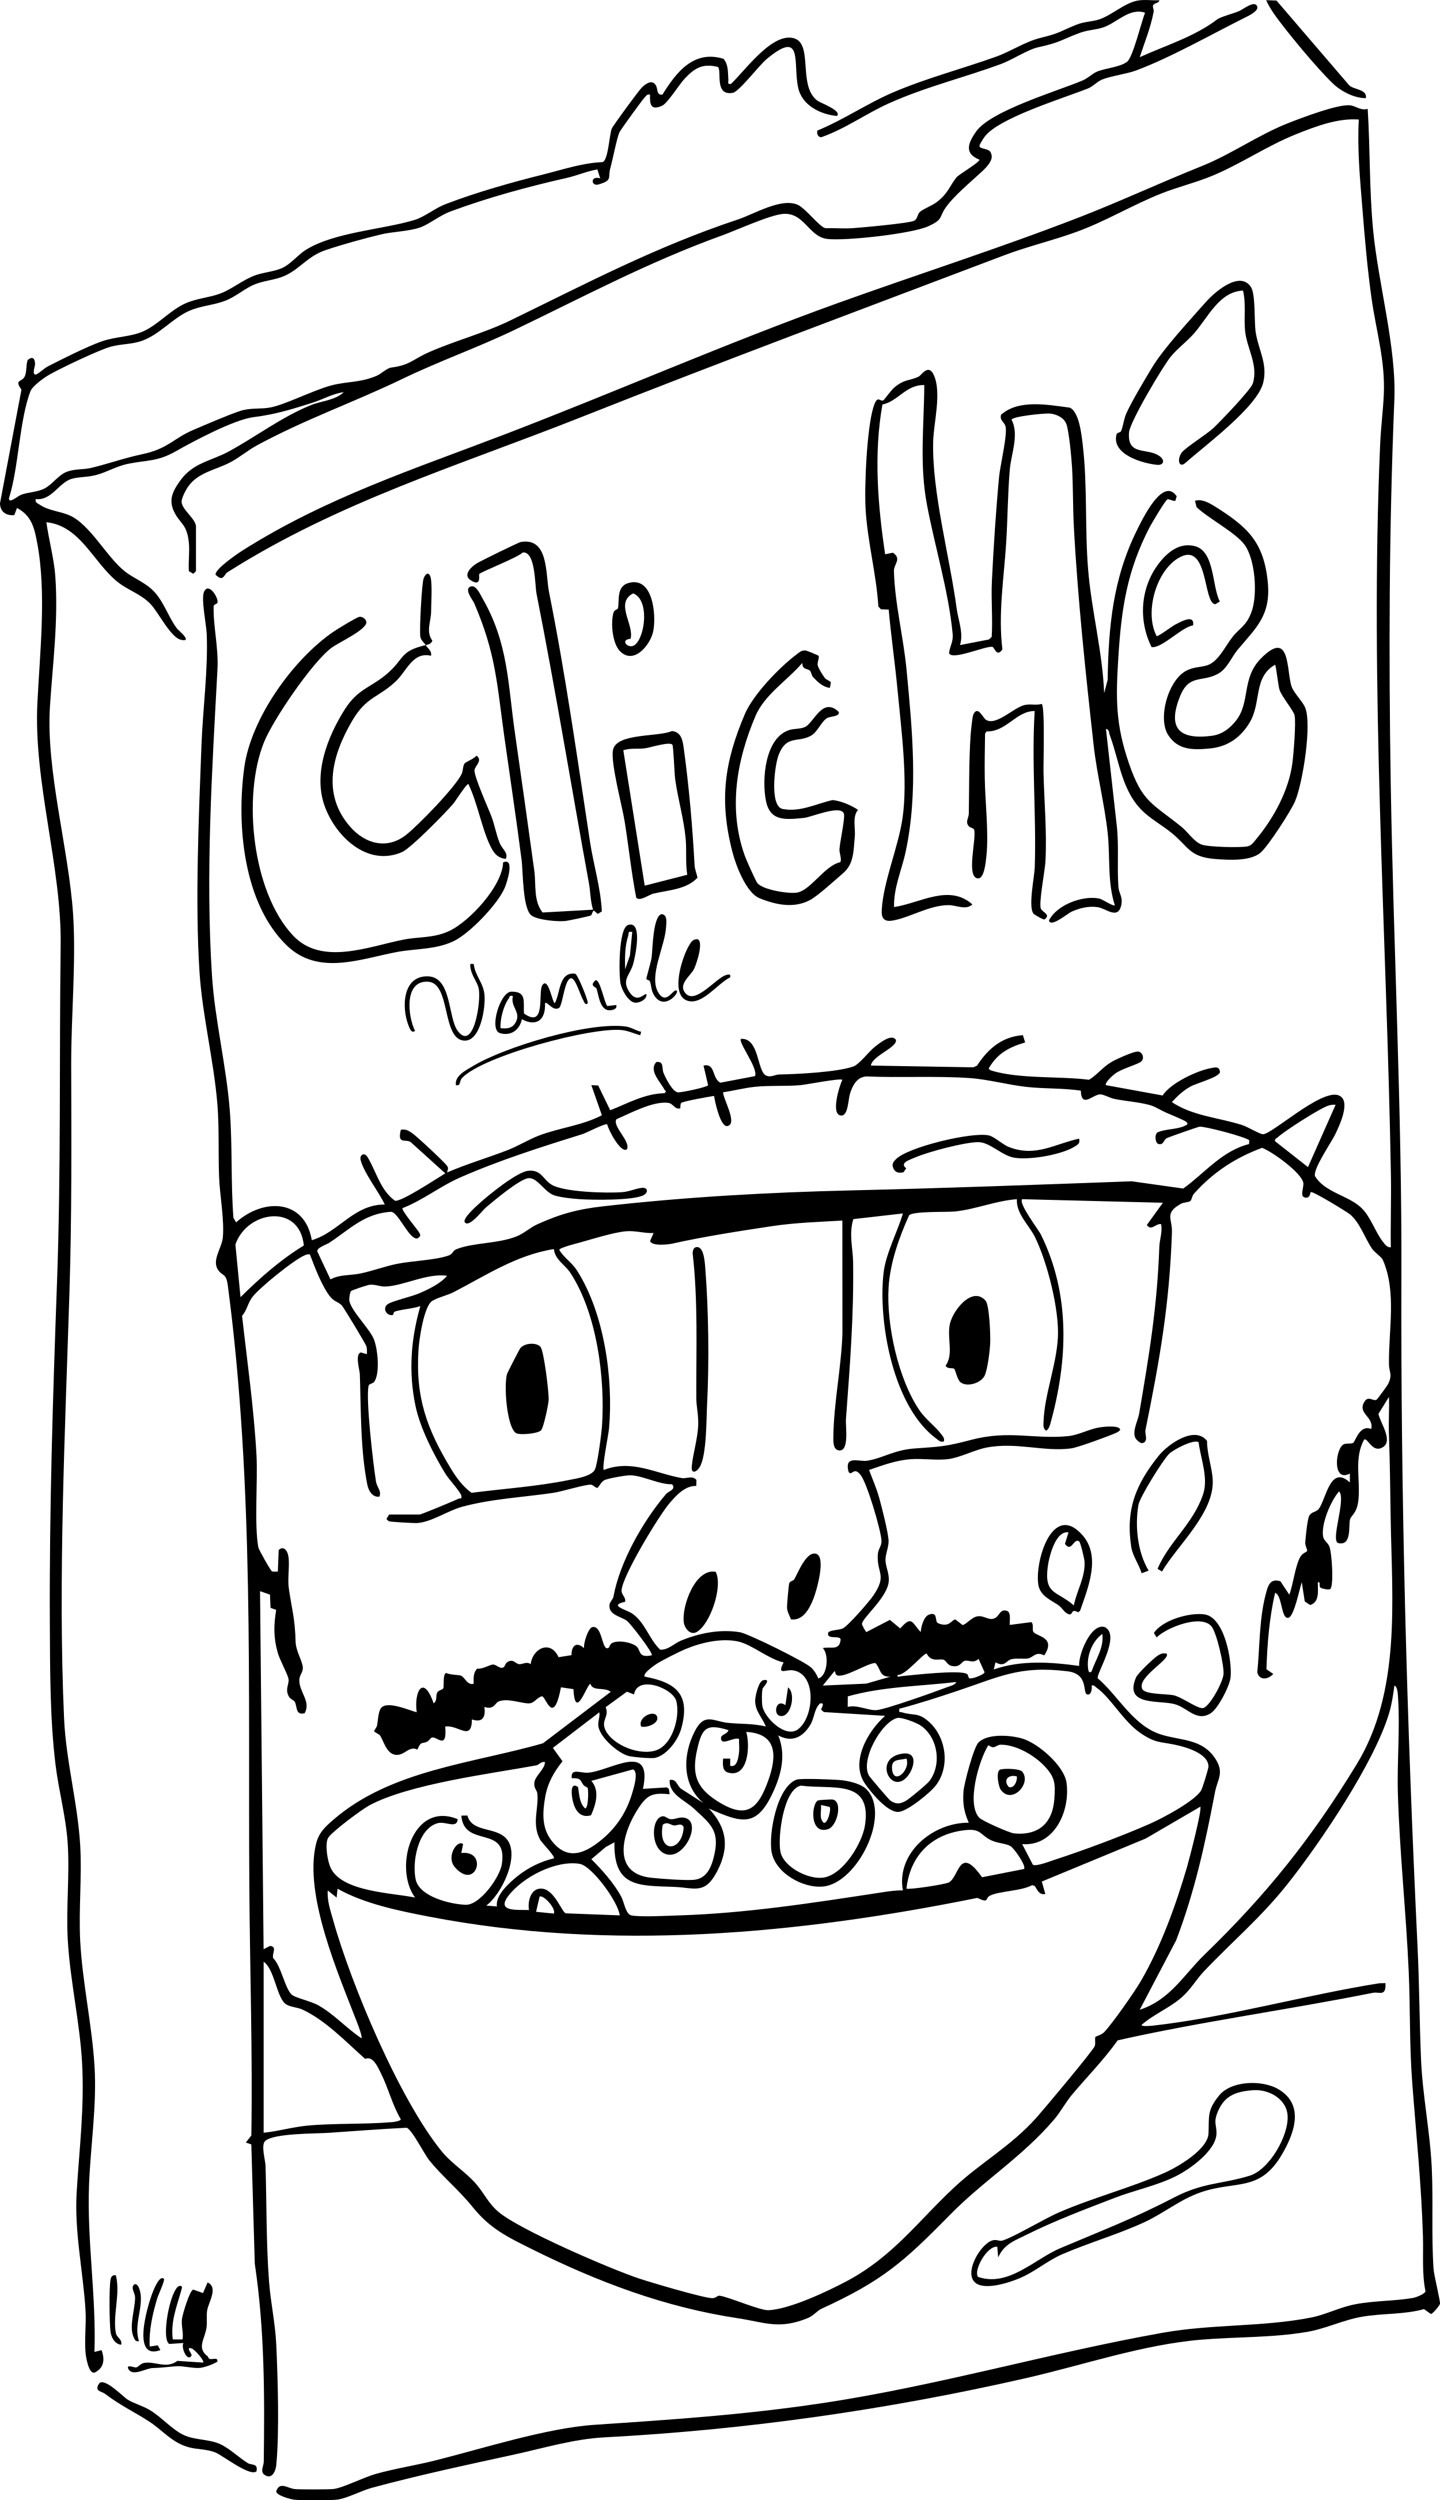 <?xml version="1.0" encoding="UTF-8"?>
<svg id="Calque_2" data-name="Calque 2" xmlns="http://www.w3.org/2000/svg" viewBox="0 0 808.16 1402.48">
  <g id="Illu_Vectorisée_BLACK_" data-name="Illu Vectorisée (BLACK)">
    <g id="Cereal">
      <path d="M767.57,61.05c1.41,22.47.89,44.97,3,67.45,2.88,30.67,13.2,66.09,11.97,95.94-2.97,71.79-3.2,143.06-2.03,214.91,1.5,91.84,6.3,183.87,5.99,275.73-.43,125.85,3.04,251.25,9.05,376.79,1.01,21.04,1.08,41.97,1.95,63.01.84,20.33,5.05,40.66,6.03,60.93.9,18.62-.27,38.28,1.02,56.94.25,3.61,3.93,18.43,3.6,19.52-.39,1.25-4.05,5.59-5.09,5.73l-3.88-2.75c-11.26,3.14-23.27,2.27-34.83,4.28-10.91,1.9-20.34,6.79-31.38,8.6-19.81,3.25-39.18,2.62-58.71,4.25-32.94,2.74-66.4,14.27-98.36,21.56-77.9,17.76-156.76,29.01-236.59,33.23-17.21.91-33.67,5.91-50.39,9.57-26.65,5.84-53.81,11.59-80.2,18.73-6.03,1.63-13.82,5.89-19.36,6.63-3.9.52-19.76.48-23.91.09-2.23-.21-10.05-2.31-10.43-4.61,1.73-5.96,6.34-1.81,10.43-1.39,2.57.26,19.65.26,21.93-.06,5.37-.75,16.97-6.61,23.55-8.45,10.64-2.98,22.52-4.83,33.41-7.56,26.31-6.61,62.44-18.16,88.98-19.95,44.01-2.97,83.88-5.55,127.79-12.12,64.77-9.69,127.05-28.07,191.33-39.52,28.1-5,56.05-3.18,83.38-8.56,8.43-1.66,15.74-5.68,24.58-7.4,10.64-2.07,22.09-1.81,32.42-3.55,1.78-.3,6.51-2.09,7.21-3.7-2.07-10.11-1.13-20.33-1.43-30.58-.86-29.42-3.85-57.67-6.05-86.89-1.61-21.4-1.02-40.94-1.95-62.01-1.46-33.19-5.11-66.58-6.08-99.85-.51-17.66,1.27-36.65.08-54.04-.1-1.52-.22-5.94-2.03-6.45-.68,5.14-1.49,10.55-2.98,15.51-8.28,27.66-38.27,72.1-56.6,95.3-15.26,19.31-31.15,32.43-47.39,49.55-4.4,4.64-7.22,9.99-12.44,14.54-6.92,6.04-15.68,9.42-22.52,15.46.02.99,5.21.51,6.39.38,41.29-4.61,85.8-17.26,127.13-23.78l3.4-.08c.4,7.86-3.45,4.72-7.04,5.44-47.6,9.54-95.94,16.02-143.24,26.66-7.71,10.84-17.01,20.24-25.57,30.39-3.59,4.26-6.55,9.84-10.04,13.94-18.04,21.16-39.43,34.11-58.45,53.47-26.01,26.47-37.81,36.99-72.16,52.76-2.54,1.16-4.52,3.93-7.74,5.25-16.12,6.58-24.15,2.35-39.14.09-41.27-6.23-78.65-20.38-115.97-38.92-13.42-6.67-23.19-11.41-32.74-23.23-8.27-10.23-17.08-17.19-24.53-26.44-2.88-3.58-9.81-17.42-12.73-18.28-14.58.7-29.15,1.85-43.71,2.85-7.04.49-30.42.16-35.54,4.44-2.69,2.25-.04,10.71.06,13.97.67,21.88.33,43,1.97,64.99.84,11.3,3.49,23.5,4.03,34.94.89,19.02,1.83,49.65.02,68.06-.4,4.03-2.9,8.63-7.16,4.99-1.69-2.09.11-4.52.15-7.01.5-37.14.47-74.24-5.04-110.98l-1.94-66.9-3.08-1.05,3.09-3.96c.74-46.28-.81-92.79-1.12-138.9-.77-112.53,2.7-226.01-12.06-337.71-.95-7.2-2.71-5.18-5.31-8.67-4.03-5.41,1.89-12.37,2.48-18.37.96-9.71-1.71-23.9-2.09-33.99-.51-13.4.13-27.63-.97-41-1.99-24.19-8.48-49.93-10.02-73.92-2.54-39.53-.4-87.11,1.08-126.92.76-20.5,3.83-43.1,2.95-62.99-.23-5.17-3.25-19.67-1.47-23.48,2.44-5.24,7.47,2.41,7.59,5.52.07,1.92-2.16.95-2.22,2.92-.3,10.77,2.8,22.92,2.15,35.06-3.05,56.92-6.76,114.64-3.08,171.89,1.59,24.76,8.13,50.89,10.02,75.92,1.51,19.89.48,40.04,2.02,59.94l1.51,2.5c15.21-13.67,38.47-13.28,42.47,10,14.9-4.29,23.63-20.16,40.96-19.99-3.25-7.04-11.73-17.73-13.55-24.94-.74-2.94,2.07-4.56,3.81-1.77,4.78,7.66,7.15,18.65,15.45,24.57,3.41.86,24-12.83,28.25-15.35l-19.47-17.58c-3.04-1.86-7.58,1.52-5.47-6.89,2.7-.47,4.39.53,6.47,1.98,2.44,1.7,18.35,16.46,19.59,18.46.89,1.44.06,2.13-.1,3.52,10.88-4.71,22.7-8.16,33.94-12.52,6.03-2.34,11.9-6.01,17.76-8.23,11.59-4.39,24.06-5.54,35.16-11.33l-5.91-16.88,3.83.17,6.76,13.9c10.01-3.92,19.27-9.31,30.4-9.55,1.64-1.28.52-1.06.02-2.04-2.22-4.32-9-10.66-4.53-15.46,4.39-.62,3,3.55,3.98,5.99,1.17,2.91,5.01,10.61,8.05,11.01,1.81.24,16.23-2.84,17.02-3.98l-2.57-11.03c6.79-1.46,4.58,7.08,9.44,9.61l19.45-3.7c1.91-4.42-9.62-19.04-7.9-20.89,10.28-.73,9.07,18.1,13.99,20.5,2.8,1.37,4.93-.46,7.51-.52,10.2-.21,32.31-1.28,41.5-4.46,3.44-1.19,8.65-8.29,12.03-10.95,2.67-2.1,9.43-7.7,11.91-4.06,1.17,4.17-13.45,9.07-13.99,14.46l57.44.99,2.09-.91c6.13-9.45,14.02-16.29,25.76-17.14l1.25,4.11c-8.81,2.6-15.18,5.86-20.09,13.98-.95.72.53,1.6,1.19,1.8,15.92,4.81,38.07,3.01,54.77,5.15,4.91-3.02,7.61-7.12,12.84-10.13,2.39-1.37,12.88-6.21,14.95-5.68,2.51.64,3.34,4.01,1.43,5.6-2.1,1.74-10.77,3.9-14.65,6.81-1.09.82-6.02,5.12-5.06,6.42l31.77,5.79c4.5-6.93,19.11-13.88,27.14-15.35,2.37-.43,4.65-1.16,5.07,2.09,0,2.92-13.12,6.29-16.69,8.31-4.09,2.31-7.16,5.22-10.31,8.66,11.67,7.8,26.11,8.66,39.16,12.78,3.41,1.08,9.39,4.79,11.7,5.23,4.54.86,32.86-25.64,42.75-21.79,7.16,2.79.55,16.61-1.82,21.64-2.15,4.58-12.59,19.51-11.48,23.63,5.51,9.25,18.92,10.91,26.13,17.92,5.16,5.02,7.73,13.51,12.02,18.96,1.09,1.39,2.38,3.33,4.42,3.06-.21-13.48.28-27.02.05-40.51-2.39-136.4-11.95-273.23-6.05-409.7.41-9.56,1.61-18.7,2.05-27.93.92-19.11-4.26-35.62-6.87-54.17-2.38-16.89-3.8-33.84-5.17-50.79-1.33-16.5-2.88-32.85-1.98-49.48-11.96-.88-24.19,3.85-35.23,8.25-15.8,6.3-30.44,16.27-46.05,22.91-9.67,4.11-19.88,6.49-29.62,10.35-15.86,6.29-30.68,15.27-46.74,21.21-13.57,5.02-27.94,8.32-41.5,13.47-79.37,30.11-158.89,59.69-237.83,90.96-68.3,27.05-135.37,47.1-198.03,86.83-1.9,1.2-2.18,5.69-6.6,1.34-.57-3.03,12.37-11.87,15.27-13.69,46.95-29.63,95.75-45.4,146.88-64.98,62.66-24,123.86-50.97,187.11-73.72,45.09-16.21,91.04-30.87,135.7-48.19,22.86-8.87,45.47-19.41,68.37-28.57,16.52-6.61,31.8-17.45,48.04-23.91,7.37-2.93,28.93-11.23,35.67-10.19,2.95.46,5.81,3.06,9.55,1.94ZM606.6,611.77c-10.06-1.48-20.29-.98-30.4-2.08-10.44-1.14-21.66-4.26-32-4.97-18.64-1.29-39.04-.1-57.86-.92-5.45.27-7.82,5.04-9.31,9.68-.99,3.1-.98,12.26-4.77,12.26-6.41,0-1.09-16.96.49-20.03-1.18-1.06-20.08,2.67-23.49,2.98-8.23.74-17.94.07-25.92.97-5.87.66-11.72,2.17-17.54,3.05.02,3.71,8.46,17.87,2.38,18.92-3.91.68-7.04-13.95-7.41-16.9-2.78.41-17.77,3.04-18.49,3.98-.51.66-.41,2.1-.48,2.99-3.06.83-3.97-2.61-6.53-3.03-8.36-1.35-21.72,5.86-29.31,9.14-2.48,3.92,8.19,12.54,5.87,16.86-3.4,2.55-10.57-11.16-11.03-13.97-1.09-.8-11.76,4.8-13.95,5.48-22.86,7.11-46.58,14.63-68.63,24.31-11.25,4.94-20.89,12.74-32.3,17.18-.88,1.16,8.57,12.13,9.5,13.97s.18,1.9-1.03,3c-4.66,1.21-10.69-14.65-14.9-14.91-14.95.88-23.19,9.82-34.63,17.33-1.91,1.26-7,2.68-6.79,4.89l7.4,15.71c5.09-2.83,11.12-2.15,16.68-3.3,6.93-1.43,13.68-4,20.57-5.41,8.45-1.72,22.05-2.1,29.23-4.77,2.34-.87,1.92-2.59,4.4-3.55,9.56-3.72,23.34-2.93,33.79-7.2,3.94-1.61,7.52-4.92,11.34-6.65,12.89-5.86,22.7-8.5,36.86-10.11,46.47-5.28,93.16-7.87,139.94-8.96,52.31-1.22,104.58-3.19,156.89-5.09l28.9,4.07c12.2-8.79,21.59-21.05,36.93-24.97l.12-2.06c-1.82-1.93-25.04-7.98-27.89-7.67-.97.1-16.98,5.74-18.35,6.38-1.88.89-1.75,4.16-4.74,3.31-1.86-.53-2.27-5.25-.52-6.5,4.67-2.07,10.72-1.5,15.31-3.67,1.46-.69,2.18-1.07.69-2.32-1.07-.9-8.84-4.06-10.98-5-2.77-1.21-5.74-3.01-7.4-3.67-5.23-2.1-15.69-2.83-21.8-4.11-2.52-.52-5.41-2.26-7.57-2.53-4.21-.52-10.9,8.38-11.29-2.1ZM749.57,619.7c-1.39-.17-2.69.06-4.02.46-4.57,1.39-24.57,14.17-28.3,17.66-.74.69-2.01.89-1.65,2.34l18.47,14.5,15.51-34.97ZM735.63,668.69c-.42.29-.24,3.93-3.53,2.96-2.72-.8-.19-5.74-.67-8.25-1.08-5.61-17.37-17.42-23.15-19.55-15.06,5.61-27.5,13.73-38.22,25.76-1.17,1.31-1.22,3.55-2.07,4.13-1.1.76-3.64.6-5.26,1.51-9.42,5.29-4.76,8.35-5.01,15.88-1.35,40.66-6.9,71.77-14.9,111.2-.39,1.94,1.93,6.51-1.8,7.17-1.12.2-3.42-2.02-3.85-2.96-1.8-3.95,1.45-9.49,2.18-13.76,5.64-33.08,10.09-59.73,11.3-93.63.14-3.81,1.87-8.27.98-12.5-3.12-.51-5.43,4.17-7.99.47l9-12.46-78.95-2c-2.29,2.28,9,16.84,10.53,19.94,16.65,33.7,15.1,70.69,5.2,106.21-.42,1.49-.97,2.77-2.24,3.74-2.01-1.42-1.57-3.37-1.5-5.44.5-14.63,7.25-31.59,8.04-46.96.8-15.5-5.92-42.12-12.85-56.19-3.33-6.76-10.65-13.14-10.18-21.3-11.8.87-22.9,5.61-34.59,6.87-4.82.52-23.14-.28-25.87,2.11-5.63,12.45-10.69,26.69-11.53,40.44-1.29,20.99,5.39,51.29,17.21,68.83,3.71,5.5,9.02,9.07,12.36,13.62,1,1.37,1.88,2.02,1.45,4.04-2.04.45-2.67-.46-4.04-1.45-24.18-17.52-32.94-64.86-29.83-92.88,1.23-11.12,7.79-23.07,10.88-33.58l-27.81,3.17c-2.62,8.22-.23,16.42-.13,24.27.4,30.59-1.79,57.76-4.03,87.99-.3,4.11,1.91,17.51-3.51,17.5-3.76,0-3.59-4.98-3.56-7.55.23-19.2,4.43-38.67,5.1-57.89l-.04-63.51c-12.98.77-26.46,1.18-39.36,3.12-18.64,2.8-38.96,5.97-56.26,9.86-2.29.51-11.72,1.48-12.26-1.6l1.94-4.38c-5.36.24-10.01-1.44-15.48-.99-6.59.54-18.87,4.34-25.7,6.27-1.98.56-11.66,2.91-11.75,4.21,3.09,4.94,6.9,6.72,10.14,11.83,15.18,23.99,20.19,60.32,17.81,88.1-.3,3.56-4.12,22.17-2.98,23.49,15.75-6.15,29.08,2,43.91,4.56,2.42.42,5.94-1.66,8.09,1.07l-.08,3.32c-6.27-.17-11.09,5.14-14.92,9.57-5.96,6.89-26.75,41.22-27.01,49.06-.08,2.51,2.49,3.75,2,6.36-9.66,2.08.68,4.36,3.93,6.57,7.24,4.92,9.52,14.42,15.74,20.29,4.59.23,7.81-3.5,11.61-5.05,10.39-4.26,21.75-6.55,33.11-4.75,4.5.72,36.78,16.6,40.07,19.89,1.94,1.94,2.86,3.58,3.95,6.02,5.11-1.17,6.19-13.5,2.51-16.97,4.59-1.11,9.17,1.67,10-4.51.43-3.17-7.83.17-7-3.98.35-1.73,6.11-1.49,8.37-2.64,2.97-1.51,14.54-14.8,16.84-18.14,8.19-11.89,1.99-12.57,2.67-23.25.21-3.34,2.25-4.71,2.07-7.8-.36-6.09-7.95-31.68-11.53-36.56-4.1-5.59-5.12.92-6.96-2.04-2.43-9.66,5.73-5.36,10.77-6.24,8.7-1.51,14.86-6.01,26.2-6.83,15.3-1.1,17.33-1.05,32.08-4.89,21.15-5.51,34.51-.22,53.95-2.02,6.27-.58,11.85-4,18.05-4.94,2.14-.33,11.35-1.37,11.37,1.4-.75,1.08-1.83,1.5-2.98,2-4.17,1.79-20.79,7.92-24.57,8.41-15.31,2.02-30.75-3.71-47.44-.47-6.9,1.34-14.83,5.63-21.51,6.47-6.59.83-14.24-.45-20.94.04-8.31.61-15.71,3.37-23.45,6.05,1.94,5.24,4.22,10.33,5.71,15.76s4.96,18.88,5.23,23.84c.19,3.46-1.77,7.54-1.73,10.86.03,3.8,2.22,7.6,1.84,11.99-.79,9.28-15.09,20.61-15.03,23.98.01.73,2.23,4.56,2.48,4.49l13.18-6.83,5.81,4.83c6.57-7.64,6.65-3.18,11.48,2.01.25-2.96,1.63-8.72,4.71-9.81,5.26-1.86,2.94,3.94,5.01,4.82,6.57,2.79,7.59-2.09,9.78-2.07l3.97,3.11c2.15-.29,4.96-4.26,8.27-4.87,3.61-.67,6.33,2.34,9.34,1.25,3.4-1.23,3.09-5.55,7.29-4.35,2.56.85,1.4,5.85,1.61,7.91l12.06-1.57c1.55,1.09.41,4.04,1.15,5.36,1.54,2.75,13.07,2.89,6.14,13.29-4.74-2.44-6.11,1.14-9.08,1.72-1.95.38-7.1-.28-9.63.51-2.72.85-3.48,4.49-8.63,1.68l-1,4c15.38-5.37,31.99-4.19,47.95-1.99-.55-6.26,6.59-24.09,14.28-21.82,9.43,4.51-5,26.45-3.84,28.78,11.91,10.25,19.82,26.55,35.52,31.52,11.13,3.52,23.04,2.19,30.44,13.53,5.2,7.96,1.23,11.47-.16,18.74-5.52,28.85-11.28,55.54-21.8,83.13l-20.46,38.99c17.11-5.57,24.67-19.6,36.44-31,34.79-33.71,59.91-65.08,85.27-106.6,25.03-40.97,19.85-92.11,19.14-137.67-.25-16.07-.43-32.01-1-47.97-.24-6.82.27-13.71.03-20.52l-5.89,9.46c.82,4.95,8.91,15.64,1.9,19.05-5.62,2.73-7.99-5.99-9.97-4.53-5.67,10.3-2.11,21.83-3.14,33.35-.71,7.93-3.96,8.86-4.71,11.25-1.06,3.36,1.19,15.06-6.54,13.44-4.79-1.01,4.46-24.55.38-29.05-4.73,5.23-10.3,18.68-8.96,25.46.44,2.25,2.62,3.26,3.5,5.49,1.38,3.49,2.63,22.39.39,23.92-.71.48-4.59-.25-5.32-.8-1.3-.98.36-3.38-1.57-3.11-.04,4.46,1.16,11.23-4.34,12.8l-3-2.04-1.65-10.76c-1.3,3.53-4.26,19.26-7.54,19.96-4.17.9-3.39-12.9-7.45-13.97-3.25,13.97-4.38,28.54-4.86,42.83l3.84,2.63c-2.84,3.23-8,3.83-8.96-1.01,1.38-13.97,1.08-29.75,4.63-43.28,1.23-4.68,2.19-9.59,8.33-7.7l4.99,7.53c2.29-5.97,3.22-15.96,6.22-21.27,1.15-2.05,3.8-2.76,3.83-3.29.06-.97-1.22-2.87-1.08-4.87.19-2.82,1.21-13.12,2.23-14.85,1.39-2.35,3.89-2.01,5.26-3.73,4.24-5.36,6.4-25.22,17.53-14.94v-4.99c-10.26,5.4-8.05-15.14-3.06-16.56,1.49-.42,4.1-.11,4.89-.62,1.36-.88,3.61-10.48,10.18-7.82,1.56-6.98-7.95-8.61-3.83-15.3,2.25-3.65,4.96,0,6.81-1.12.46-.28,5.97-7.79,6.4-8.66,2.77-5.56.62-6.48.56-11.35-.24-19.29,4.39-40.63-3.48-58.48-.71-1.61-4.52-4.07-5.91-6.08-4.13-5.96-6.86-14.76-12.53-19.45-1.62-1.33-20.92-13.15-21.96-12.44ZM134.98,727.62c10.95-10.84,22.32-20.89,35.54-28.99-2.38-23.94-31.93-19.53-38.41-.54l2.87,29.53ZM310.84,700.64c-21.05,3.35-37.92,14.69-56.27,24.17-3.37,1.74-9.15,3.06-12.04,4.94-4.65,3.03-7.29,21.57-7.66,27.31-1.73,26.81,4.67,44.47,18.22,66.8,3.09,5.08,6.65,9.96,11.52,13.5,18.03-2.32,36.61-3.51,54.43-7.13,4.1-.83,13.21-2.08,14.91-6.08,1.44-3.39,3.58-19.69,3.89-24.1,1.86-26.78-2.78-63.35-17.78-86.13-2.98-4.52-8.69-7.41-9.2-13.3ZM218.42,849.54h16.99c1.2,0,19.31-7.66,22.06-8.91.89-.4,1.81.6,1.45-1.6-.34-2.07-7.04-9.29-8.82-12.17-6.64-10.76-14.3-25.83-16.88-38.09-4.02-19.12-2.66-37.45,2.68-56.15-4.16,1.47-10.46,1.8-14.26,3.05-.9.3-.77,1.91-1.29,1.98-3.6.52-5.84-3.96-2.75-6.11,2.54-1.77,13.32-4.19,17.66-6.07,5.24-2.26,11.98-5.42,15.63-9.84-10.99-1.64-24.39,5.63-34.53,6.02-3.16.12-5.71-1.28-8.82-1-1.29.12-10.27,3.07-10.64,3.66-.57.91-1.09,4.33-.8,5.54,1.44,6.04,11.21,15.28,13.71,21.34,2.2,5.33,3.59,19.37.15,23.97-.73.97-2.8,1.03-3.07,2.11-1.76,7.11,2.61,44.4,4.11,53.68.57,3.54,3.27,5.28,1.91,8.58-3.95.47-6.09-3.38-6.76-6.72-3.88-19.34-3.56-42.08-4.19-61.77-.09-2.71-2.9-11.45.58-12.41l3.37.96c.06-1.42.11-2.86-.22-4.27-.31-1.31-12.93-22.14-13.88-23.1-1.98-2.02-4.05-1.96-6.32-4.67-4.69-5.6-8.93-17-11.57-23.92-1.11-.23-1.95.11-2.95.52-5.76,2.37-25.67,18.35-29.43,23.55-2.68,3.71-2.87,7.15-5.69,10.38,2.91,25.89,6.64,51.95,8.09,77.99.81,14.45-1.32,39.08,1.05,51.91.23,1.22,6.89,13.1,7.6,13.39.97.39,2.28.09,3.34.15l.48-12.02c2.17-2.3,4.27-.52,5.07,1.98,1.56,4.87-.3,13.15.6,19.39,1.8,12.44,3.45,16.57,3.82,30.06.14,5.12,3.73,10.66,4.04,14.16.28,3.17-2.05,4.23-1.96,7.71.16,6.62,6.63,11.75,2.98,18.22-5.41,1.29-4.02-4.1-5.59-6.49-.76-1.16-2.48-1.17-3.54-3.45-1.91-4.12.86-6.8-.05-9.88-.97-3.31-4.81-10.27-5.91-14.15-2.39-8.45-2.31-15.36-.87-24l-3.16-1.15-.33-7.43-5.57-1.95,2,200.86,3.64-1.88c4.17.52.93,4.17,1.74,6.89,4.44,4.23,6.63,17.22,10.51,20.56,1.96,1.69,10.77,3.58,15,5.99,8.61,4.88,15.85,12.93,24.05,18.41.58-.75-1.7-6.89-2.23-8.26-10.48-27.27-30.23-71.89-23.3-100.72,1.55-6.43,5.17-9.71,10.07-13.91,32.31-27.71,77.71-31.23,117.3-42.6l38.07-28.89c-4.05-2.9-9.96.03-11.48-4.49-2.22.95-8.48,21.14-9.5,3l-6.98-1.01c-4.28,22.11-8.39,5.49-10.57,5.01-2.66.44-4.26,3.71-6.97,3.96-4.12.39-12.54-3.31-17.66-.94-1.78.82-2.47,4.76-7.79,2.96.85,5.78-1.1,9.06-6.98,7-.21,12.71-7.57,2.88-14.99,4.01,1.13,13.39-4.55,5.54-7.36,6.13-.97.2-1.7,1.83-2.72,2.32-3.09,1.51-3.42-.57-5.53,4.47-4.79-2.29-6.98,3.31-11.96,2.98-5.39-.36-7.06-8.05-8.99-10.84-.74-1.06-3.26-1.76-3.33-2.55-.03-.33,1.43-2,1.67-3.26.49-2.62.59-7.46,2.17-9.57,3.31-4.43,15.93,1.3,20.05,2.31-1.61-11.29,3.6-21.88,9.5-5.01,2.16-1.45,1.06-4.14,1.99-5.99.75-1.5,3.26-1.54,3.52-2.68.32-1.4-.41-8,1.58-8.37,1.86,1.11,7.16,1,8.33,1.54,2.2,1.02,3.43,5.5,7.05,4.53-.1-2.93-.31-6.27,1.99-8.5,2.84.43,6.92-2.12,8.68-2.28,1.99-.18,3.56,2.34,5.71,1.72,1.15-.33,1.35-2.34,2.32-2.97,3.56-2.35,4.55.8,6.83,1.03,1.92.19,4.24-1.74,6.45.03,1.09-8.94,11.16-13.89,15.65-3.94l7.27-1.15c-.05-5.3,2.76-7.81,7.06-3.92-.47-2.57,2.31-11.34,4.65-11.82,5.16-1.04,5.26,10.58,7.86,11.81,2.17.44,1.3-1.76,3.13-2.81,3.41-1.96,11.67-.38,14.06,2.11,2.18,2.28.74,6.32,8.29,4.7,1.12-.82-11.87-17.85-14.06-19.41-3.42-2.44-10.32-3.2-9.67-8.92.19-1.62,1.94-3.08,2.21-4.52,3.54-19.38,16.43-42.21,29.51-57.58,1.43-1.68,5.8-2.49,3.42-5.49-7.58.19-16.66-5.09-23.86-5.03-2.36.02-12.37,1.74-14.27,2.79s-3.05,4.08-3.82,4.23c-1.06.22-2.19-1.74-3.74-1.77-3.58-.07-16.05,3.88-21.32,4.64-17.12,2.48-34.84,3.35-51.12,7.84-7.6,2.1-17.23,8.64-25.01,9.05-1.85.1-14.53-.63-15.52-.94-.76-.24-1.16-.78-1.65-1.35l1.49-2.48ZM612.65,937.48c2.36-6.89,7.03-13.27,6-20.98-5.8,4.21-8.92,12.43-7.98,19.51.18,1.38.52,2.91,1.98,1.47ZM439.77,932.5c-8.26-1.76-17.99-10.2-25.7-11.79-9.4-1.94-20.58.66-29.26,4.27-3.93,1.63-13.01,6.27-15.9,8.07-1.25.78-8.45,5.63-7.08,7.42,17.86,3.33,25.72,10.1,20.53,29.03-1.76,6.43-7.8,14.77-14.52,16.5-2.19.57-12.7-.41-15.04-1.02-5.86-1.52-16.44-10.6-17.01-17.02-.25-2.75,1.03-4.94.56-7.49l-26.05,19.97,5.39,7.5c-4.93,6.22-8.34,12.16-9.72,20.1-1.5,8.63-2.01,17.09,3.48,24.29,9.13,11.99,19.29,7.14,28.86-.94,7.79-6.58,13.22-14.95,16.24-24.74.78-2.54,4.23-12.99.64-14.13l-23.32,6.41c4.85,5.51,2.54,13.28-.18,19.31-7.51,2.19-10.18-5.37-10.75-11.44-.23-2.42-.21-7.08,3.45-4.4.78,4.13.68,8.81,3.97,12,1.9.05,1.91-9.8,1.52-11.26-.23-.84-1.74-.98-2.39-1.83-2-2.62-1.01-3.96-6.62-3.88-.66-5.97,4.92-2.68,9.38-3.09,12.63-1.16,36.27-17.82,30.6,9.09l13.33-.84,1.21.79.44,3.05c-9.03-.81-12.16-.15-17.18,7.3-9.08,13.49-16.29,37.09,6.82,39.55,5.48.58,18.81,1.61,23.91,1.17,7.56-.66,10.11-7.65,11.59-14.38,2.97-13.49-2.53-17.23-11.62-25.66-5.01-4.64-14.04-7.92-13.51-15.96,3.92-.84,4.03,3.26,6.5,4.98l12.48,7.99c-12.16-10.3-11.73-27.02-4.87-40.34,5.46-10.62,10.38-5.55,18.45-4.7,7,.74,14.29.3,21.4,2.07-1.98-5.1-5.96-8.46-5.98-14.48-.01-2.44,1.9-10.95,4.5-11.49,5.02-1.05-.08,3.9-.31,4.69-.55,1.86-.49,7.7-.15,9.74,1.12,6.64,13.04,18.3,20,13.11,9.1-6.79,10.74-31.34-3.02-33.11-4.06-.52-8.93,3.1-5.05-4.41ZM543.88,941.32c1.3.81,8.6-2.06,8.69-3.32l-3.4-7.52c-2.91,2.89-5.49.52-7.75,1.13-2.09.56-2.27,3.75-7.17,2.88-2.56-.45-2.97-2.64-4.52-3.41-2.05-1.01-6.98,1.73-9.65-3.53-1.88-.34-12.08,12.58-16.35,11.94-.27,1.74,1.19.8,2.19.71,6.29-.6,32.99-3.7,36.8-1.2.68.44.76,2.07,1.15,2.32ZM499.73,940.49c-6.3.34-5.26-4.25-8.43-7.67-4.65.02-18.33,9.18-21.85,6.69-.9-.64-.49-2.31-1.19-2.02l-6.5,7.99,24.4-1.08,13.57-3.91ZM612.67,945.48c.25,1.49-.09,5.56-2.49,4.99-2.86-.68,1.1-11.49-11-12.99-26.9-3.33-38.06,3.04-61.94,11.01-10.74,3.59-21.55,7.09-32.5,9.98-.29,2.6.04,1.58,1.46,2.02,6.82,2.1,9.05-.27,15.42,5.57,9.51,8.73,11.61,24.91,3.63,35.39-3.15,4.14-16.08,14.71-21.09,14.91-6.23.25-15.45-11.09-18.82-16.02-8.23-12.07,1.74-29.4,11.4-37.88l-34.41-2.12-1.48-1.36c-.12-.7,2.59-4-.58-3.51-3.48,3.17-3.02,8.11-5.67,12.32-4.32,6.86-10.22,9.7-17.82,5.66,4.47,11.03,1.71,21.97-3.15,32.34-9.27,19.79-17.8,16.53-35.83,8.65,10.25,10.83,11.64,21.85,4.71,35.18s-12.55,9.24-24.21,8.79c-19.72-.76-34,.44-33.47-24.99l-4.87,2.62-8.09,6.84c6.16,6.15,12.71,13.43,16.84,21.14,1.59,2.98,2.47,9.77,5.61,10.38,5.29,1.03,19.79.21,26.04.03,38.36-1.14,76.23-7.11,114.05-12.87,4.06-.62,8.2-1.29,12.32-1.17-3.9-20.95,16.9-38.19,36.97-37.97-2.68-6.1-3.45-10.74-2.98-17.47.32-4.52,5.75-24.9,8.43-27.54,5.18-5.11,17.72-4.15,24.35-2.27,9.03,2.55,23.78,15.35,25.07,24.89,2.13,15.76-6.75,35.74-24.89,34.4l5.99,11.55c1.75,1.11,9.1-1.76,11.51-2.54,16.3-5.28,38.82-13.63,54.41-20.54,6.93-3.07,24.61-12.42,28.47-18.5.82-1.29,4.15-12.35,4.16-13.45.08-7.62-13.55-11.24-19.22-12.37-8.39-1.67-10.72-.92-18.7-6.29-9.89-6.65-16.86-20.06-25.14-25.82-.85-.59-.99-1.39-2.51-.99ZM536.71,943.49c-20.33,2.38-41.15,2.49-60.92,8.06l-.04,5.92c5.16-1.43,11.81,2.18,16.26,1.78,5.33-.48,32.63-10.22,39.22-12.75,1.53-.59,4.99-1.37,5.47-3.01ZM339.91,957.6c2.26,5.54-3.04,7.33.07,13.24,4.4,8.37,19.61,14.2,28.57,10.84s13.24-18.72,11.03-27.46c-1.82-7.2-21.84-14.93-23.76-3.75l-3.98-1.56-11.93,8.69ZM503.49,963.67c-8.96,2.41-20.76,23.75-15.81,32.33.52.9,11.22,13.48,11.99,13.99,3.11,2.07,5.07,2.07,8.43.32,1.96-1.02,12.24-9.54,13.6-11.37,6.9-9.32,4.72-24.29-4.95-31.01-2.3-1.6-10.86-4.9-13.27-4.26ZM408.79,970.47c-12.46-3.84-14.81-1.14-17.54,10.93-2.97,13.15-.84,20.96,10.64,28.45,16.67,10.88,23.37,5.59,29.38-11.42,4.76-13.49,5-25.97-12.47-26.96,2.27,7.47,1.26,26.24-10.3,22.78-3.33-1-2.81-5.11-2.69-7.79h3.99s0,4.01,0,4.01c3.97,1.33,4.77-5.13,5.03-8.46.17-2.15-.17-4.39-.04-6.54-2.45-1.35-9,3.34-9.98.49-1.13-3.28,3.41-2.83,3.99-5.47ZM586.33,990.8c-5.7-6.13-15.89-12.07-24.45-12.15-3.17-.03-3.38,3.03-7.18.24-5.29,8.41-12.53,33.14-5.03,40.8,1.68,1.72,16.86,8.49,19.53,8.73,13.81,1.27,21.61-5.91,22.53-19.45.58-8.55.43-11.92-5.39-18.18ZM305.86,988.46c-2.06-.68-3.45,1.53-4.8,1.77-25.59,4.69-72.03,10.5-94.16,22.67-3.97,2.18-21.09,14.83-22.82,18.15-1.87,3.59-.23,13.34,1.67,17.06,6.72,13.15,34.41,13.62,47.17,16.28-12.21-16.78-1.49-54.48,23.98-43.95-.54,5.6-6.74,1.03-11.24,2.23-11.16,2.96-14.6,22.23-12.31,31.81s19.75,13.75,28.1,13.96c7.87.19,19.01-15.31,20.19-22.76,3.54-22.43-21.19-8.7-22.74-27.24l3.41-.06c2.68,9.75,15.93,6.09,21.99,13.12,7.85,9.11-2.73,31-11.41,37.4l5.99.49c-.97-6.26,6.95-13.3,11.52-16.97,5.93-4.75,13.07-8.28,20.46-10.03.83-1.15-6.74-8.58-7.83-10.64-4.69-8.86-.59-17.5-1.45-25.7-.19-1.8-2.01-2.98-1.71-6.03.38-3.88,5.78-7.4,6-11.58ZM673.62,1013.44l-30.62,17.84-58.32,24.14,1.99,6.98c-3.57.64-4.3-2.21-6-4.54l-1.42-.44c-5.81,3.35-18.85,3.32-23.79,5.99-2.74,1.48-.14,4.38-6.95,1.17-101.12,20.42-205.68,30.16-307.79,10.5-16.97-3.27-36.31-7.21-51.29-15.67l-.5,4.99-4.98-3.99c-.45,5.67,1.47,11.12,2.98,16.5,10.19,36.45,37.39,100.9,61,129.88,5.63,6.91,13.81,11.81,19.48,18.5,4.51,5.32,6.66,10.61,12.47,15.52,11.74,9.92,62.61,31.88,78.68,37.24,6.72,2.24,35.65,10.81,41.04,11.05,2.16.1,2.94-1.55,4.25-1.38,5.21.69,22.62,8.35,27.45,8.13,11.81-.52,33.01-10.47,44.13-16.41,25.95-13.87,39.96-33.74,60.28-52.65,14.89-13.85,31.69-22.96,45.98-38.97,4.03-4.51,31.96-37.74,32.75-40.22.52-1.64-.18-4.14.39-5.1.15-.25,3.43-1.1,4.87-2.62,4.68-4.95,16.82-22.24,20.48-28.49,11.29-19.32,19.64-42.47,25.96-63.98,1.22-4.17,8.65-32.67,7.49-33.97ZM574.69,1048.4c1.49-1.7-5.6-11.74-7.6-12.88-2.69-1.53-7.18-1.54-10.77-3.23-6.02-2.84-5.65-6.57-14.01-5.77-19.04,1.82-31.49,13.98-33.59,32.86,1.07.75,21.86-2.33,23.93-3.54,5.73-3.35,5.68-21.08,18.49-2.83l23.54-4.63ZM347.83,1074.39c-.91-7.65-15.69-27.81-22.54-28.92-13.34-2.15-31.88,7.42-39.94,17.91-7.11,9.26,5.05,7.75,11.52,8.02-.85-5.11,1.14-12.61,7.39-12,6.95.67,11.01,13.1,13.25,13.84l30.32,1.15ZM310.85,1073.39c1.27-3.09-6.02-10.69-8.01-9.55l-1.98,8.55,9.99.99ZM147.96,1100.38v95.94c8.23-.83,16.23-3.22,24.49-3.99,15.47-1.44,32.4-.65,47.97-2,.97-.08,4.55-.7,4.52-1.55-4.78-8.08-7-17.52-11.15-25.82-1.94-3.87-4.56-9.92-8.85-8.07-10.83-9.57-22.12-21.61-35.31-27.72-2.8-1.3-7.33-1.32-9.65-3.34-4.82-4.21-6.01-19.36-12.03-23.45Z"/>
      <path d="M105.99,304.4c-1.05-10.78-5.02-10.42-8.39-17.59-3.14-6.68-.47-11.61,3.55-17.22,7.3-10.18,17.31-10.91,27.49-16.48,15.27-8.35,29.69-19.36,46.02-25.93,5.73-2.3,13.63-2.64,18.26-7.21-6.23.83-11.68,4.07-17.55,5.93-11.71,3.72-20.82,6.55-32.91,8.06-11.15,1.4-33.7,13.46-43.79,19.17-10.54,5.97-16.21,4.85-26.92,7.06-6.5,1.34-11.75,4.66-17.74,6.25-4.9,1.3-9.6.96-13.82,2.17-7.07,2.02-11.26,12.37-20.15,11.33-.43,2.06,1.02,2.31,2.3,3.18,5.05,3.44,11.53,3.63,16.91,6.07,11.38,5.16,20.58,23.18,30.72,31.24,5.2,4.14,11.69,6.29,16.54,11.44,5.59,5.94,8.18,14.74,13.02,20.95.34.44,9.14,7.71,1.96,6.04-5.75-1.33-12.56-15.39-16.98-20.01-5.51-5.75-12.57-7.66-18.53-12.45-13.77-11.06-20.83-31.45-39.96-33.48,1.36,9.74,4.35,20.75,5.03,30.44,1.75,24.87-1.46,48.68-3.02,73.01-2.31,36.03,10.68,80.34,13.02,116.87,1.69,26.41-1.16,56.9-1.09,84.03.11,42.72.37,83.97-.96,126.86-2.42,77.61-6.52,162.51-3.03,239.9,1.08,23.87,7.62,47.21,9.03,70.92,1.05,17.65-.92,36.25.02,53.95,1.22,22.93,6.62,47.11,8.02,69.93,1.38,22.34-2.25,44.86-3.08,66.95-1.17,31.33,4.11,62.17,3.05,93.48l3.98-1c1.93,5.17,1.43,10.09-3.94,12.61-3.37.83-4.84-9-5.03-11.12-.69-7.69.46-16.16-.03-23.96-1.37-21.82-6.29-44.07-4.97-65.95,1.48-24.65,4.45-47.72,3.03-73.01-1.27-22.54-6.79-46.34-8.03-68.92-.97-17.66,1.13-36.36-.02-53.94-.96-14.75-5.05-29.47-6.84-44.12-3.12-25.58-3.05-53.01-3.19-78.76-.33-63.98,1.72-128.07,4.03-191.93,2.28-62.92,1.22-125.93,2.05-188.83.59-44.14-15.26-91.29-13.07-135.99,1.38-28.26,5.19-61.76-.1-89.76-1.57-8.34-3.06-15.26-11.34-19.65l-1.51,4.02c-4.57.39-7.86-1.78-8.05-6.52l12.06-63.87c-4.15-5.85.08-4.03,1.77-7.28,1.3-2.49.72-6.59,1.7-9.29,2.83-2.45,4.15-.82,4.16,2.31,0,1.31-2.13,6.56.83,5.68,2.34-1.27,4.11-3.3,6.48-4.52,7.97-4.09,21.93-11.09,30.03-13.94,7.95-2.79,16.12-2.46,23.34-5.64,8.42-3.71,15.34-12.1,24.1-15.87,6.32-2.72,12.54-2.97,18.77-5.21,6.79-2.44,12.92-7.74,19.72-10.26,4.95-1.83,10.39-2.09,14.98-4.01,5.09-2.13,9.16-7.5,13.65-10.33,15.9-10,43.48-11.44,61.12-16.83,5.64-1.72,11.43-6.58,17.19-8.79,17.51-6.74,37.15-12.24,55.2-16.76,10.83-2.71,21.98-6.48,33.09-6.88,3.25-1.06,3.8-15.47,5.18-18.81.7-1.7,15.16-21.39,16.9-23.07,2.32-2.23,5.91-4.8,7.98-.91.98,1.85.22,5.37,3.53,4.93,7.71-12.36,17.48-25.29,34.34-20.07,2.81,3.45,2.35,7.58,2.67,11.58.12,1.48-.8,2.9,1.48,2.48,7.73-7.24,23.33-29.39,35.54-25.53,10.69,3.38,1.85,26.79,13.01,34.97,1.74,1.27,13.89,5.6,10.92,8.55-9.28-.88-19.52-5.89-21.74-15.72-3.08-13.66,3.17-33.55-17.7-16.22-4.3,3.57-15.46,18.34-19.06,18.97-10.63,1.84-5.86-12.81-8.38-14.56-8.6-2.08-12.97.66-18.56,6.55-3.01,3.17-9.65,13.9-12.72,15.25-6.28,2.75-6.91-.52-6.75-6.24-1.68-.38-2.02.54-2.97,1.52-1.43,1.46-13.72,18.42-14.26,19.71-1.49,3.56-3.64,14.92-5.04,19.95-1.53,5.48,1.51,6.85-6.76,9.23-4.01,1.16-4.74-5.13,1.07-3.46l-1.58-5c-5.84.98-11.45,3.46-17.16,4.75-22.14,5.02-43.84,10.91-65.17,18.78-6.27,2.31-11.82,7.08-17.02,8.96-6.26,2.27-15.34,2.35-22.03,3.95-9.6,2.3-21.86,5.67-31.16,8.81-10.53,3.56-14.84,11.28-24.08,14.89-4.94,1.93-10.66,2.29-15.67,4.32-5.71,2.31-10.69,6.98-16.72,9.26-6.63,2.51-13.6,2.71-20.28,5.7-9.14,4.1-16.53,13.25-26.27,16.7-5.94,2.1-11.68,1.67-17.65,3.34-6.65,1.86-27.88,11.98-34.33,15.64-2.97,1.69-9.49,6.33-10.65,9.34-6.28,16.41-6.51,42.44-12.03,59.94-.28,3.55,4.87-1.23,7.03-1.98,4.13-1.43,8.68-1.39,12.67-3.32,4.46-2.16,7.91-7.57,12.57-9.41s9.37-1.18,13.76-2.23c10.08-2.41,18.04-5.42,29.17-7.8,14.07-3.01,17.26-8.9,28.38-13.59,6.73-2.84,20-8.62,26.34-10.63,6-1.9,11.43-.8,17.04-1.95,8.53-1.75,23.93-9.63,33.71-12.26,9.04-2.43,16.03-1.43,25.57-5.41,2.54-1.06,5.87-4.37,8.33-4.68,10.55-1.34,11.84-4.52,21.28-8.67,14.43-6.35,31.05-10.72,45.31-17.65,43.7-21.21,81.45-41.27,128.09-56.79,8.99-2.99,23.83-12.1,33.2-8.27,4.46,1.82,12.41,12.57,15.77,13.22,4.96-.14,10.01.32,14.96.01,5.06-.32,32.23-2.81,34.8-4.18,2.01-1.07,1.64-3.32,3.13-4.86s6.87-3.57,9.46-5.53c6.47-4.91,7.19-8.89,11.11-13.87,1.46-1.85,12.98-8.37,12.94-10.02-8.83-3.49-6.27-9.51-1.81-15.82,8.2-11.57,45.03-22.45,59.46-28.48,3.25-1.35,5.61-3.84,8.05-4.94,4.65-2.1,13.21-2.54,17.25-5.73,3.17-2.5,8.07-22.59,10-27.47-8.76-2.88-15.7,5.56-23.28,8.19-4.17,1.45-8.74,1.47-12.98,3.01-10.62,3.88-11.02,5.47-23.77,8.21-5.62,1.21-14.48,7.04-20.66,9.32-20.71,7.66-42.31,12.82-62.9,22.05-12.93,5.79-24.5,14.3-37.97,19.03-1.96.28-3-2.33-2.2-3.75,14.83-6.1,28.12-15.32,42.88-21.57,18.93-8.01,38.19-12.98,57.18-19.77,8.75-3.13,16.25-8.45,25.32-10.66,10.69-2.61,10.5-3.52,19.72-7.26,4.61-1.87,8.42-1.58,12.95-3.04,6.72-2.16,14.27-9.2,21.45-10.53,3.92-.73,8.27.01,12.25-.22.04,1.73-2.76,1.32-3.49,2.92-.38.84.54,2.37.35,3.42-1.63,8.91-5.03,17.07-7.84,25.62,14.91-6.76,30.82-11.47,43.93-21.52,3.75-1.85,7.86-2.71,11.71-4.28,2.47-1,8.89-6.43,10.31-2.66.93,2.47-4.54,5.09-6.77,6.2-19.08,9.51-41.51,22.35-61.23,29.71-5.27,1.96-13.73,3-18.94,5.04-2.81,1.1-5.13,3.86-7.98,5.01-13.76,5.51-49.91,16.44-57.96,26.98-.78,1.02-2.69,4.02-2.96,5.04-.6,2.3,5.85,1.27,6.47,4.48,1.7,3.73-2.83,8-5.49,10.47-5.79,5.37-15.54,13.47-20.03,19.94-3.9,5.62-1.13,6.44-9.6,10.38-9.15,4.25-46.69,8.38-56.84,7.16-10.5-1.26-12.83-15.14-24.97-14.02-7.55.7-25.59,8.99-33.96,12.02-41.69,15.06-77.2,34.15-116.77,53.12-20.4,9.78-41.57,17.2-62.61,27.33-27.65,13.32-54.46,22.59-81.64,37.28-5.14,2.78-9.97,6.92-15.3,9.69-8.15,4.22-17.82,5.52-23.44,13.53-1.27,1.81-3.67,6.32-3.64,8.45.06,4.45,8.07,9.64,8.07,13.97v24.98l-1.51,1.49-2.48-1.49c-.36-5.18.5-10.9,0-15.99Z"/>
      <path d="M538.71,361.85l16.33-3.15,1.52-1.48c.65-10.26-.38-20.63.1-30.88.87-18.72,2.31-40.23,4.05-58.91.58-6.19,4.95-24.29,3.54-28.54-.71-2.13-3.32-3.14-2.43-6.24,9.93-8.86,26.37-5.54,38.54-3.99,5.31,2.22,6.65,15.42,7.29,20.78,2.71,22.8,1.14,46.94,3.02,69.93,1.9,23.3,8.08,46.04,9,69.46l1.98-7.5c.44-29.83,2.96-56.67,16.29-83.64,3.19-6.46,14.73-30.64,22.44-19.31l-.75,2.53c-1.41.35-3.28-1.09-4.4-.84-1.06.24-8.95,13.58-10.11,15.81-12.61,24.35-15.74,45.34-17.46,72.48-1.47,23.24-1.7,37.76,5.97,59.97,7.54,21.84,12.95,22.16,29.47,35.49,3.55,2.87,6.88,8.17,11.12,9.87,3.67,1.47,21.7,1.86,25.86,1.08,2.25-.43,3.58-2.44,4.93-4.06,9.82-11.81,18.29-27.29,20.3-42.66.67-5.09,2.08-22.36,1.26-26.68-.54-2.84-7.2-10.48-8.49-14.49-.71-2.21-1.89-13.42-2.49-14.01-12.28,7.03-7.57,21.15-14.18,32.28-5.02,8.45-12.36,13.73-22.3,14.67-9.4.89-17.88,1.12-23.47-7.47-6.03-9.25-.11-30.62,9.95-36.03,4.36-2.35,7.7-1.85,11.87-3.12,6.19-1.89,10.17-10.72,14.17-15.81,4.25-5.4,7.79-6.11,10.76-14.22,3.49-9.52,2.14-29.39-3.92-37.6-5.14-6.96-20.19-14.68-26.9-21.07l-.93-3.55c3.92-1.38,8.53,1.45,11.9,3.58,17.96,11.33,26.78,19.88,28.96,41.99,1.84,18.66-6.48,25.48-16.86,37.89-3.64,4.35-5.91,10.85-11.31,13.67-9.21,4.82-16.07-.13-21.19,12.79-7.05,17.81-.19,24.16,17.87,21.87,5.74-.73,10.09-4.03,13.58-8.41,8.3-10.42,3.02-23.76,14.03-34.94,16.8-17.07,14.23,6.76,17.25,15.71,1.16,3.45,6,8.19,7.49,11.5,4.12,9.18-1.25,42.87-5.58,52.91-2.43,5.64-14.94,24.93-19.26,28.71-5.65,4.93-17.92,4.22-25.42,3.63-14.65-1.15-14.96-6.81-24.44-14.54-4.81-3.93-11-7.46-15.47-11.51-12.69-11.48-13.81-28.62-19.4-43.56-.48-1.27-.22-3.07-2.11-3.38l5.98,53.47c1.41,11.57.2,23.43,1,34.98.28,4.07,2.68,5.74,1.59,10.53-1.87,8.17-8.47,1.74-13.13,1.02-5.04-.78-9.88.45-14.47,2.4-2.58,1.09-12.03,9.34-12.95,5.02,4.47-8.81,19.03-14.16,28.25-12.25,1.78.37,7.93,4.59,8.71,3.76-4.23-13.15-2.54-26.83-4-40.46-1.74-16.17-6.03-32.79-7.86-49.11-4.46-39.97-9.01-82.77-11.13-122.78-.58-10.93-.39-22.03-1-32.98-.28-4.95-1.7-20.85-3.25-24.73-1.42-3.55-5.63-5.47-9.24-5.77-2.97-.24-21.27,1.6-21.45,3.5,4.33,8.39-.25,19.01-1.02,28-1.16,13.59-1.16,27.34-2.02,40.95-1.25,19.87-4.58,39.84-2.13,59.81-3.11,4.77-4.48-1.09-5.55-1.37-3.32-.86-23.37,8.05-24.36,3.4.52-4.28,2.42-6.1,1.99-10.74-2.19-23.57-10.1-49.35-14.44-72.54-4.25-22.68-1.61-44.15-1.47-66.99-10.41-.21-14.72,9.18-23.5,10.91-4.93,27.72-2.62,56.37,1.53,84.03l4.33-.91c5.18,3.53.5,6.32.6,10.33.44,17.8,5.35,37.19,7.05,55.04,3.24,34.08,6.71,68.83-.48,102.44-2.17,10.13-6.8,20.16-6.5,30.97,14.59-2.14,30.77-13.17,43.95-1.5-3.6,3.48-9.07.38-13.46.42-11,.09-21.75,7.09-31.47,8.68-4.67.76-6.2-1.43-5.94-5.94.94-16.18,9.2-34.85,11.65-51.39,3.13-21.06-.68-49.93-2.74-71.68-1.43-15.14-3.64-30.31-5-45.46l-4.34-.14-1.45-1.56c-1.15-18.31-6.14-36.51-7.18-54.78-.73-12.95.71-44.68,4.28-56.67,2.39-8.04,3.69-3.11,5.76-4.26.4-.22,4.21-5.55,5.94-7.03,5.79-4.96,8.68-3.77,13.79-6.22,1.59-.76,5.44-7.5,8.46-1.02,4.59,9.84.01,26.68-.29,37.19-.82,28.21,9.24,64.59,13.17,93.84.93,6.89,4,13.94,1.86,20.62Z"/>
      <path d="M201.67,346.01c2.31-.32,4.56,2.14,3.79,3.87-2,4.49-15.28,10.42-19.46,13.53-10.74,8.02-32.77,40.29-37.89,53.05-12.07,30.06-6.69,83.78,16.34,108.3,16.17,17.22,42.68,6.05,62.24,2.26,8.59-1.66,16.57-.73,25.26-4.72,11.4-5.24,30.01-25.27,30.4-38.55,6.72-2.98,2.27,10.95,1.02,14.01-3.74,9.17-19.8,25.9-28.79,30.17-10.13,4.81-21.26,4.1-31.89,6.09-20.36,3.8-43.99,13.52-61.78-3.72-24.48-23.73-28.21-67.76-23.81-99.85,3.78-27.58,27.25-60.41,49.91-76.01,2.07-1.43,13.12-8.21,14.66-8.42Z"/>
      <path d="M463.1,380.51c.68.85,2.51,1.2,3.22,2.3l-.56,3.03c-4.07-.46-6.83-3.31-9.46-6.05-.92-.96-.98-3-1.82-3.67-1.62-1.3-4.18-.37-4.21-4.26-8.36,9.77-21.15,17.74-26.25,29.71-10.61,24.9-15.45,52.18-6.01,78.49.84,2.35,5.8,13.43,6.9,15.08,2.64,3.93,17.52,6.31,22.29,5.56,7.8-1.23,15.55-15.18,24.38-17.07,1-1.6-.57-5.17-.46-7.18.23-4.15,3.27-17.68,2.5-20.01-1.76-5.27-18.2,1.93-22.37,2.34-10.39,1.04-19.05,2.09-21.39-9.57-2.35-11.75-.64-35.31,13.08-39.71,2.84-.91,6.61-.45,9.13-1.86,4.97-2.79,9.66-16.91,18.67-8.29.63,2.7-4.68,2.36-6.55,3.43-3.21,1.84-5.32,7.83-9.08,9.91-7.44,4.13-13.67-.68-18.15,10.84-2.16,5.55-5.19,28.82,2.32,30.25,9.9,1.89,18.74-2.95,28.01-5.01,4.78.49,10.64,3.03,14.25,5.51-3.33,3.98-1.34,9.97-1.82,15-.74,7.79-.38,15.23-6.51,20.47-4.53,3.88-14.24,12.83-18.78,15.2-9.04,4.71-19.08,2.59-28.21-1.13-7.38-3.01-13.16-18.16-15.15-25.83-7.49-28.98-4.6-50.3,6.94-77.41,4.62-10.86,19.19-26.04,28.72-33.23,1.69-1.28,3.06-2.73,5.45-2.48.46.05,6.92,2.65,7.16,2.95.72.89-.74,3.4-.44,5.29.23,1.52,3.06,6.01,4.18,7.41Z"/>
      <path d="M238.9,361.86c1.27,2.06,3.55,3.2,2.99,5.99-10.27-2.46-13.57,8.6-19.96,14.52-9.8,9.07-16.34,8.45-24.18,21.79-11.2,19.06-17.45,41.01-1.25,59.56,8.52,9.75,20.79,12.96,31.42,4.58,7.07-5.57,27.21-26.38,31.05-33.91,1.04-2.04.71-4.83,1.82-6.19.71-.86,5.48-2.68,6.6-4.36,3.65,2.56-.53,5.52-1.07,7.95-.67,3.01,7.88,21.85,9.6,26.47s2.55,9.78,4.48,14.51c1.53,3.75,4.97,5.48,3.48,9.01-4.94-.57-6.9-3.49-8.87-7.62-4.77-10.03-7.08-23.96-12.13-34.35-.8-.62-7.41,9.77-8.47,11-4.42,5.16-23.81,24.99-28.81,27.16-19.43,8.43-37.3-8.82-43.42-25.91-6.47-18.06,1.55-38.69,11.33-54.15,7.43-11.74,14.67-12.13,23.87-20.1,9.89-8.56,6.79-12.49,21.52-15.96-.96-1.55-2.61-2.59-2.98-4.52-.64-3.37.79-30.54,1.89-33.04,1.76-3.98,3.69-2.86,4.13,1.04.58,5.11.06,12.65,0,18.08-.06,5.19-3.04,10.84.71,15.96-.75,1.81-2.06,2.09-3.75,2.49Z"/>
      <path d="M546.94,1280.03c-5.7-5.7,3.26-21.05,9.82-23.26,2.61-.88,4.07.62,5.89.02,7.25-2.38,23.11-12.12,32.05-15.97,19.12-8.22,40.43-13.78,58.91-22.03,7.56-3.38,24.27-13.12,24.64-22.12.4-9.52-.95-12.77,5.94-21.25,6.82-8.39,24.22-8.89,33.31-3.5,14.74,8.74,9.01,24.58,1.88,36.7-12.52,21.28-25.88,14.24-45.76,21.2-11.39,3.99-20.55,11.67-31.32,16.65-14.59,6.75-31.43,11.64-46.02,17.94-8.67,3.74-15.55,10.01-24.35,13.63-5.89,2.42-19.91,7.11-25.01,2ZM548.83,1277.14c17.03,5.97,31.76-9.93,46.16-16.04,23.12-9.81,40.96-16.54,63.62-28.32,16.74-8.7,26.49-7.45,42.64-12.33,11.08-3.34,22.03-22.43,21.39-33.65-.54-9.56-10.68-15-19.41-14.35-9.96.75-16.38,3.15-20.1,12.88-2.1,5.5-.27,6.81-.41,11.49-.3,9.44-14.62,19.7-22.4,23.67-10.6,5.41-23.61,8.06-34.65,12.32-16.45,6.34-33.56,12.77-49.34,20.61-6.9,3.43-12.73,5.24-16.13,12.83l-.5-5.97c-5.45-.84-13.45,12.91-10.86,16.86Z"/>
      <path d="M584.63,394.86c1.9,1.26.88,33.22,1.01,38.5.38,16.47,1.98,33.34,1.08,49.97-.27,5.06-3.89,23.5-2.54,26.42.96,2.07,5.8,3.22,1.98,6.02-.73.14-5.72-2.68-6.17-3.3-3.02-4.12.56-20.37.74-26.14.93-29.26-1.85-58.32-.04-87.49-10.35-.09-15.85,11.72-27.03,11.45l-.82,1.18c-.12,8.28-.3,16.61-.17,24.89.2,13.28,2.3,31.05.92,43.81-.35,3.19-1.16,13.57-5.22,12.49-6.06-1.6-.34-21.88-1.63-27.15-.27-1.11-2.38-1.19-3.09-2.1-2.02-2.59.03-4.52.07-7.11.24-14.3.05-29.79,1.01-43.95.14-2.06.99-10.38,1.5-11.49,2.51-5.47,5.26,1.68,7.11,2.88,5.61,3.66,15.43-6.76,21.57-8.24,3.45-.83,6.3.31,9.74-.64Z"/>
      <path d="M331.62,513.52c-.63.38-12.82,2.96-14.39,3.11-4.5.42-15.04-.53-18.76-2.97-5.24-3.44-4.86-24.48-5.73-31.25-2.98-23.14-6.47-46.17-9.71-69.24-4.21-30.01-4.69-46.52-16.97-74.97-.64-1.49-6.11-8.16-1.62-9.29,2.85-.72,5.16,4.68,6.29,6.63,14.57,25.16,14.28,47.92,18.27,75.67,3.69,25.68,7.3,51.34,10.85,77.09,1.09,7.9-.59,16.84,4.66,23.55l28.33-1.58c-1.53-4.78-1.43-9.97-2.29-14.7-9.86-54.09-18.76-108.51-29.42-162.45-1-5.07-.55-23.91-7.71-23.24-2.88,2.91-23.58,10.87-24.49,12.15-.26.37,1.46,7.72-4.98,3.3-4.14-2.85.4-7.32,3.56-9.28,2.17-1.34,23.53-11.85,24.9-12.07,15.61-2.49,13.68,17.89,15.72,28.12,9.3,46.46,15.85,93.04,22.97,139.93,1.98,13.04,6.02,25.85,6.67,39.2l-2.28,1.42-2.17-1.85c-.74.03-1.08,2.36-1.72,2.74Z"/>
      <path d="M665.34,259.61c-3.69,3.3-4.89-1.82-2.19-5.66,1.96-2.79,14.12-10.32,17.99-13.99,3.84-3.65,20.95-21.39,22.01-24.96,3.12-10.54-3.47-19.53-4.41-29.65-.69-7.44.62-15.01-1.13-22.36-13.31.55-19.66,15.09-27.46,24-3.91,4.47-9.29,8.46-13.02,12.96-4.52,5.47-22.96,36.62-23.48,42.48-1.21,13.79,10.52,8.31,17.37,13.62,2.92,2.26,1.95,5.02-1.6,4.69-8.14-.76-25.84-5.85-22.78-17.11.27-.99,2.03-.98,2.46-1.71.97-1.63,1.6-6.89,3.01-10.02,3.12-6.92,10.24-18.76,14.36-25.61,6.57-10.93,21.21-26.57,30.18-36.77,4.92-5.59,19.2-18.11,25.41-8.48,2.7,4.19,1.71,19.13,2.66,25.32,1.52,9.91,6.87,17.78,4.19,28.41-3.43,13.63-32.91,35.3-43.57,44.84Z"/>
      <path d="M357.07,503.54c-2.77-14.2-4.23-28.67-6.53-42.95-1.41-8.73-8.04-33.15-6.49-40.05,2.13-9.47,25.37-7.04,33.03-10.48,5.16.47,6.02,5.03,6.62,9.38,2.93,21.2,4.97,44.47,6.11,65.84.13,2.44,1.2,4.69,1.63,7.05-6.3,6.72-16.41,6.91-24.67,8.91-2.84.69-7.62,4.56-9.71,2.31ZM385.7,490.67c-1.09-6.69-.26-13.7-.9-20.37-1.07-11.18-4.32-22.03-5.86-33.12-.44-3.15-.97-18.53-1.57-19.41-1.34-1.96-12.12,1.47-15.17,1.93-3.95.6-8.3-.24-12.38,1.13l12.01,75.95,23.87-6.1Z"/>
      <path d="M116.53,1321.7c.39.3.4,1.33,1.16,1.51,1.73.4,4.75-1.16,4.28,1.51-2.32,1.51-6.97,3.15-9.61,3.48-3.29.41-9.81-1.12-12.83-.94-4.67.28-8.24.89-13.88,1.05-3.86.11-11.36,5.03-13.64.42-1.33-2.7,3.52-.6,4.34-.75,1.3-.24,2.46-2.13,4.36-2.52,5.95-1.24,12.66,3.57,18.82-1.18l14.44.96c1.02-.88-4.72-7.46-6.51-7.97-3.6-1.03.49,3.17.03,3.98-2.32,4.12-6.14-4.73-4.51-6.99l-8,.52c-4.7-2.83.5-30.43,5.52-32.49,2.06-.4,1.7.8,1.28,2.28-2.56,9.1-6.16,17.92-4.79,27.69h5.46c.61-3.88-.76-7.3-.35-11.38.25-2.53,4.49-16.55,6.38-16.57l5.46,1.93,2.56-5.95c6.19,2.84.47,11.14-.25,15.75-.51,3.29.1,6.5-.36,9.63-.97,6.59-5.66,11.25.65,16.06Z"/>
      <path d="M669.59,350.82c-6.19.7-17.84,13.26-23.33,12.11-7.73-15.63-6.13-34.4,4.96-47.96,4.85-5.93,11.36-10.74,19.44-8.6,11.16,2.95,9.49,22.65,13.93,31.01l-2.49,1.53c-7.11-.01-3.59-36.99-21.42-25.48-12.19,7.87-18.36,30.59-11.52,43.43.94.2,8.47-5.5,10.46-6.52,3.28-1.68,10.9-6.08,9.98.47Z"/>
      <path d="M143.96,1386.19c-3.43,3.38-18.97-8.84-22.98-10.49-4.92-2.02-10.16-1.64-15.03-2.96-9.52-2.58-14.71-9.62-22.42-14.56-8.99-5.76-15.46-8.58-24.58-15.41-2.09-1.57-6.07-1.35-3.46-5.6s13.83,7.46,16.19,8.88c3.72,2.24,8.21,3.36,12.25,5.74,6.72,3.94,12.92,11.39,19.68,14.3,6.39,2.75,13.7,2.02,20.05,4.93,5.16,2.37,10.51,7.57,15.39,10.6,2.13,1.32,5.83-.08,4.92,4.56Z"/>
      <path d="M348.18,365.51c-4.55-4.37-5.51-16.01-3.92-21.75.53-1.91,2.39-1.78,2.56-2.58.85-4.12-.99-12.07,5.72-14.1,14.05-4.24,15.87,18.21,14.06,27.05-1.5,7.31-10.6,18.87-18.41,11.37ZM356.53,361.55c5.72-5.04,7.92-25.31-1.21-28.7-10.41,5.42.71,17.52-1.43,25.47-6.5.45-1.02,6.45,2.64,3.23Z"/>
      <path d="M716.39.31l40.85,47.59c3,2.6,10.15,2.15,9.32,7.16-6.44.02-13.71-3.69-18.38-8.1-8.43-7.94-26.7-29.84-33.41-39.54-1.6-2.32-3.02-4.75-4.17-7.32l5.79.21Z"/>
      <path d="M329.84,562.72c-1.43,1.69-2.2-1.24-2.59-1.86-1.54-2.44-4.35-12.65-6.88-12.12-3.57.75-4.33,13.69-6.46,16.54-3.58,2.43-6.87-3.95-8.04-2.55.44,9.1-4.53,13.47-12.98,8.99-1.25,5.96-6.12,9.63-12.31,7.79-6.29-1.88.1-23.19,6.4-23.26,8.91-.11,6.55,5.74,7.12,12.26,12.5,8.81,7.73-11.9,10.24-15.81,3.39-5.29,5.65,9.99,7.03,10.01,3.22-5.73,2.15-17.69,11.48-16.52,1.57.75,7.59,15.84,7,16.53ZM287.87,558.74c-2.26-.53-1.62.32-2.29,1.24-3.06,4.2-4.9,11.53-4.7,16.74,4.31.48,7.45-.11,9.08-4.48,1.83-4.89-3.6-7.97-2.09-13.51Z"/>
      <path d="M265.87,540.75c.83,6.87,5.43,10.36,6.05,17.44.6,6.85-2.16,26.12-11.46,25.52-12.58-.82-7.42-32.13-20.08-33.03-13.72-.97-11.58,19.3-7.47,27.53-2,1.81-3.16-1.74-3.74-3.25-3.83-9.87-3.3-27.91,11.21-27.29,13.19.57,10.99,23.19,16.49,30.57,8.92,11.97,13.26-16.57,11.79-23.78-.75-3.68-4.17-7.22-4.71-12.3-.21-1.97.19-1.46,1.92-1.42Z"/>
      <path d="M385.05,557.49c5.6,5.64,16.87-8.93,22.43-10.57,1.45-.43,2.72-.73,2.31,1.31-7.04,3.43-15.18,15.07-23.25,13.31-10.99-2.4-3.74-24.82.26-31.34,1.18-1.92,1.8-3.22,4.44-3.41,4.11.82-.52,14.51-1.88,17.02-2.05,3.77-9.3,8.67-4.31,13.7Z"/>
      <path d="M359.82,578.73l-.51,2c-3.28-.93-6.69-2.51-10.09-2.91-16.74-1.95-78.25,14.42-89.88,26.84-1.8,1.92-.51,4.59-3.45,4.03-.92-5.22,5.77-8.45,9.68-10.79,18.07-10.82,65.19-24.93,85.66-22.09,3.07.43,5.59,2.31,8.58,2.93Z"/>
      <path d="M379.81,555.74c1.45,1.39-7.37,11.49-12.83,2.34-1.63-2.72-1.34-5.17-2.23-7.58-.32-.86-1.89-.79-1.97-1.39-.1-.73,2.58-9.47,2.92-11.99.59-4.4.68-23.31,5.63-24.36,3.4.29,2.63,4.86,2.47,7.48-.67,10.75-9.82,27.24-4.39,36.41,4.6,7.78,8.57-2.66,10.4-.91Z"/>
      <path d="M362.82,557.74c.29,3.1-4.58,5.24-7.03,4.57-3.54-.96-6.82-7.14-7.52-10.52-1.02-4.94-1.23-31.15,4.2-32.92,8.55-2.79,3.95,18.06,2.87,21.89-1.79,6.33-6.49,8.66-2.36,15.32,4.67,7.54,8.74.58,9.83,1.65ZM354.82,522.76c-2.71-.46-1.72.5-2.26,2.17-1.97,6.07-1.87,12.49-1.72,18.8l2.7-7.78,1.29-13.19Z"/>
      <path d="M92,1278.27c.71.69-3.19,9.07-3.71,10.77-2.64,8.72-4.76,18.05-4.28,27.2l4.53-.68,1.46,2.67c-16.33,6.06-7.36-24.44-4.48-31.96.56-1.47,3.98-10.43,6.48-8Z"/>
      <path d="M65.01,1276.27c2.71,10.26-1.89,22.45.02,32.46.49,2.58,3.69,3.35,2.98,6.51-3.65-.37-5.64-4.25-6.01-7.47-.6-5.1-.82-24.35.03-29,.31-1.71,1.07-2.81,2.99-2.5Z"/>
      <path d="M78,1313.23c-1.99.38-2.42-.91-3.07-2.41-2.62-6,.9-15.59.88-22.07,0-2.72-2.84-5.65-.29-7.48,2.51-.47,3.37,4.96,3.49,6.5.67,8.41-3.86,17.08-1.01,25.46Z"/>
      <path d="M345.83,563.73c.82,2.24-2.11,2.93-3.6,2.97-5.6.14-6.21-8.51-7.46-12.21-.3-.88-4.34-1.46-.42-4.73,2.58.06,4.73,12.43,6.46,14.56l5.03-.58Z"/>
      <path d="M538.99,775.3c-1.77-1.46-2.83-7.07-3.48-7.52-.97-.67-3.8.31-4.8-1.71,4.48-6.46.91-14.83,2.24-22.73s12.71-22.4,20.21-13.7c2.13,2.47,2.73,19.3,2.57,23.49s-1.47,15.41-3.25,18.74c-2.09,3.92-9.78,6.47-13.5,3.41Z"/>
      <path d="M640.69,882.49c-1.36-4.86-5.02-9.66-5.8-14.7-3.23-20.86,2.44-35.06,15.33-51.14,5.33-6.65,20.37-17.21,27.2-8.38-.07,7.12,2.84,14.97,3.19,21.81.96,18.48-19.78,36.69-28.49,51.44l-2.48-1.53c6.54-15.31,19.74-24.99,25.46-41.46,3.26-9.37-1.16-19.87-2.43-29.54-2.62-1.9-14.19,4.13-16.57,6.54-3.53,3.58-16.45,24.2-17.22,28.75-1.98,11.84-.47,26.4,5.76,36.72l-3.96,1.49Z"/>
      <path d="M390.35,699.65c4.68-1.41,5.2,8.38,5.45,11.49,1.89,23.79,2.25,53.25,1.02,76.95-.42,8.13-.18,28.24-4.14,34.83-1.76,2.92-4.87,4.11-4.45-.39.67-7.24,3.38-15.57,3.63-23.41.17-5.4-1.06-10.3-1.08-14.99-.11-27.03,1.03-54.13-2.04-81-.09-1.2.44-3.12,1.63-3.48Z"/>
      <path d="M654.63,927.5c3.1,2.98-16.94,13.26-13.54,19.97,1.56,3.08,13.75,2.62,17.59,3.46,4.94,1.08,14.21,8.3,16.9,7.08,3.97-1.8,10.81-14.7,11.1-19.04.32-4.82-3.72-22.57-6.59-26.45-5.49-7.4-25.26.27-30.96,5.95l-1.53-2.49c4.88-7.36,20.26-11.64,28.46-10.41,11.26,1.69,15.56,26.24,14.56,35.42-.53,4.86-7.04,17.36-11.03,19.95-7.85,5.09-12.81-2.75-19.98-4.93-8.55-2.6-29.18,1.38-22.03-15.1,1.03-2.38,10.25-11.13,12.51-12.47,1.59-.94,2.7-1.2,4.54-.94Z"/>
      <path d="M607.31,860.89c10.79,11.94,3.4,29.49-1.15,42.65l-1.07.84c-4.11-2.31-2.86,1.41-4.9,1.18-2.76-.62-3.92-3.55-6.02-5.04-4.17-2.95-10.39-5.18-11.43-11.56-2.11-13,7.85-46.58,24.57-28.07ZM599.67,859.54c-7.4-1.07-11.03,14.05-11.71,19.76-1.8,15.23,5.01,12.87,14.7,21.21,1.65-8.32,6.4-15.58,6.02-24.44-.07-1.67-2.3-11.01-3.06-11.5-3.14-2.03-4.16,6.56-7.95,1.44l2-6.47Z"/>
      <path d="M443.9,908.37c-.75-2.12-2-4.03-2.19-6.36-.12-1.43.9-12.9,1.21-13.87.43-1.32,2.3-1.32,2.89-2.33,1.92-3.28,6.78-16.07,12.32-14.21,5.61,1.88.05,21.02-1.61,25.17-2.16,5.38-5.74,12.48-12.62,11.6Z"/>
      <path d="M401.66,881.66c4.23,8.32-3.15,29.58-10.68,33.79-3.58,2.01-6.76-2.11-7.22-5.4-1.25-8.96,6.38-30.47,17.9-28.39Z"/>
      <path d="M605.66,638.68c.26,2.13.12,2.66-1.61,3.88-7.2,5.08-25.97,8.24-34.62,6.87-7.2-1.14-13.76-8.68-20.22-8.76-7.52-.1-28.21,5.4-35.47,8.52-3.29,1.41-9.1,3.13-5.15,6.14l-1.51,2.21c-3.27.82-5.4-.26-6.13-3.53-.14-1.61.82-2.7,1.85-3.76,6.74-6.89,42.82-15.47,52.18-13.36,3.07.69,7.85,5.23,11.41,6.58,14.92,5.69,25.29-1.73,39.27-4.79Z"/>
      <path d="M260.89,685.65c-1.6-2.09,6.75-9.36,8.52-10.96,5.15-4.65,20.81-17.35,27.07-17.97,7.33-.72,8.16,4.75,13.04,7.78,6.8,4.23,31.36,4.9,39.85,4.2,3.87-.32,7.25-1.98,10.69-2.38,3.67-.43,3.91,2.65,1.05,4.12-5.87,3.02-28.38,2.69-35.75,2.21-3.77-.24-11.38-1.02-14.7-2.29-5.22-2-9.14-9.93-14.04-9.5s-19.39,12.63-23.75,16.29c-2.23,1.86-9.55,11.67-11.97,8.51Z"/>
      <path d="M486.41,1003.78c13.75,14.17-5.27,52.55-24.44,54.42-11.39,1.11-26.95-7.6-28.95-19.52-1.72-10.29,3.1-36.49,14.05-40.43,2.36-.85,20.54-.09,24.17.21,4.62.39,11.87,1.92,15.17,5.32ZM449.51,1001.61c-9.85,1.93-13.14,29.06-11.51,37.08,1.77,8.68,15.69,15.66,23.99,14.53,11.12-1.51,21.99-19.31,23.49-29.55,3.83-26.08-18.48-19.72-35.97-22.06Z"/>
      <path d="M303.63,802.34c-1.9,1.9-12.52,2.86-14.31,1.36-5.01-4.17-6.57-26.76-4.77-32.94.26-.91,6.94-13.86,7.46-14.52,2.49-3.12,9.41-3.27,11.37-.66s4.66,25.34,4.55,29.5c-.07,2.64-2.86,15.81-4.3,17.25Z"/>
      <path d="M372.32,1018.78c1.08.02,2.52,1.51,4.08,1.65,2.6.23,4.71-1.41,7.66-.83,10.04,1.97.53,22.72-9.51,20.64s-9.3-21.56-2.23-21.46ZM371.95,1023.57c-3.03,16.29,10.85,15.49,11.74,1.5-.98-2.94-3.87-.9-5.42-1.12-2.13-.3-3.66-2.37-6.33-.39Z"/>
      <path d="M440.77,956.48l1.5-9.98c4.79,3.68,1.35,17.93-4.88,15.89-3.46-1.13-1.82-9.79,3.38-5.91Z"/>
      <path d="M259.89,1034.43l-.99,4.98c15.27-1.75,8.38,21.49-3.54,8.05-5.31-5.99,1.39-15.85,4.53-13.03Z"/>
      <path d="M561.35,992.6c2.21-.7,10.95-.63,12.43,1.25,5.24,6.67-5.98,18.5-12.11,10.11-1.4-1.91-2.88-10.54-.32-11.36ZM570.68,996.45c-4.72-1.29-7.97,2.01-4.48,5.98,3.08.9,4.8-3.59,4.48-5.98Z"/>
      <path d="M506.49,983.66c9.05-1.28,6.5,8.39,2.76,12.81-9.23,10.9-19.54-10.45-2.76-12.81ZM508.72,986.46c-4.68,1.06-8.85-.02-8.01,6.43,1.09,8.42,10.38,0,8.01-6.43Z"/>
      <path d="M359.83,968.46c-2.16-5.21,7.67-9.82,8.98-5.46,1.17,3.88-6.25,6.35-8.98,5.46Z"/>
      <path d="M459.24,1009.86c.5-.18,7.36-.59,8.02-.47,5.88,1.07,2.64,14.89-2.44,16.6-10.64,3.58-9.53-14.68-5.58-16.13ZM465.62,1013.57l-4.86-1.13c.36,3.25-1.25,7.54,1.51,9.98,2.01.94,4.39-7.18,3.35-8.85Z"/>
    </g>
  </g>
</svg>